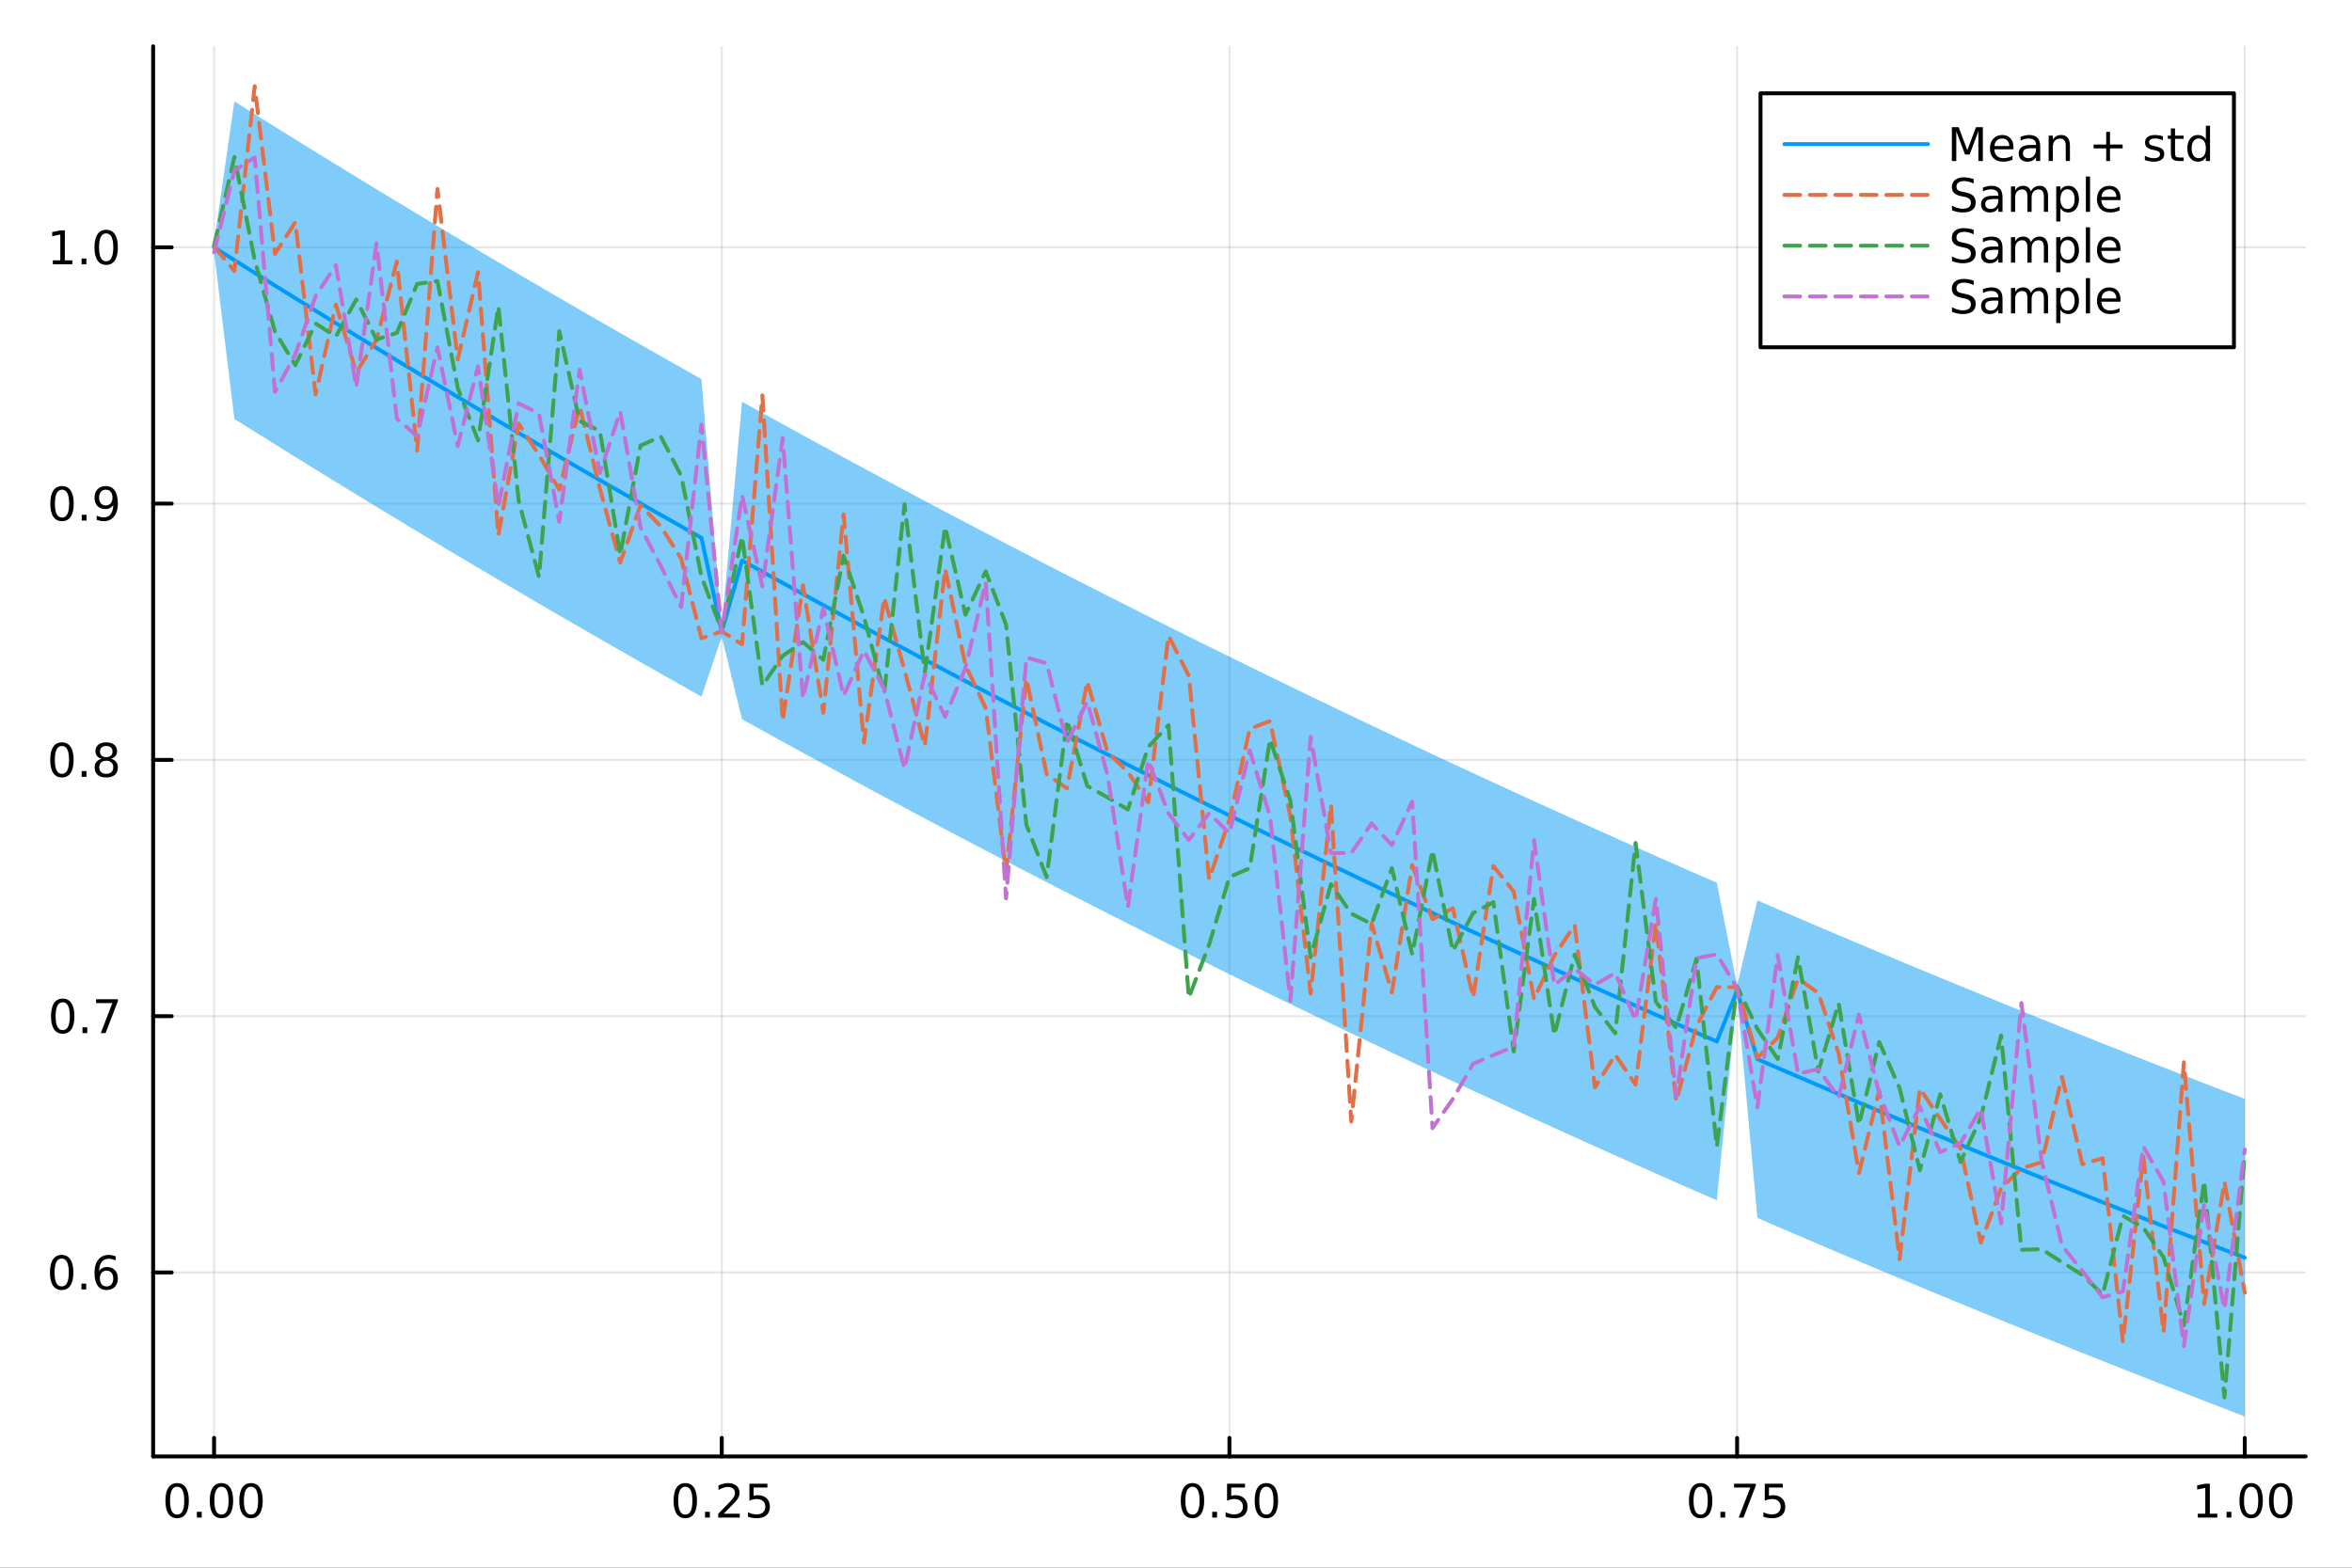 <?xml version="1.0" encoding="utf-8"?>
<svg xmlns="http://www.w3.org/2000/svg" xmlns:xlink="http://www.w3.org/1999/xlink" width="600" height="400" viewBox="0 0 2400 1600">
<rect x="0" y="0" width="2400" height="1600" fill="#333333" stroke="none"/>
<defs>
  <clipPath id="clip680">
    <rect x="0" y="0" width="2400" height="1600"/>
  </clipPath>
</defs>
<path clip-path="url(#clip680)" d="M0 1600 L2400 1600 L2400 0 L0 0  Z" fill="#ffffff" fill-rule="evenodd" fill-opacity="1"/>
<defs>
  <clipPath id="clip681">
    <rect x="480" y="0" width="1681" height="1600"/>
  </clipPath>
</defs>
<path clip-path="url(#clip680)" d="M156.274 1486.45 L2352.76 1486.45 L2352.76 47.244 L156.274 47.244  Z" fill="#ffffff" fill-rule="evenodd" fill-opacity="1"/>
<defs>
  <clipPath id="clip682">
    <rect x="156" y="47" width="2197" height="1440"/>
  </clipPath>
</defs>
<polyline clip-path="url(#clip682)" style="stroke:#000000; stroke-linecap:round; stroke-linejoin:round; stroke-width:2; stroke-opacity:0.1; fill:none" points="218.439,1486.45 218.439,47.244 "/>
<polyline clip-path="url(#clip682)" style="stroke:#000000; stroke-linecap:round; stroke-linejoin:round; stroke-width:2; stroke-opacity:0.1; fill:none" points="736.477,1486.45 736.477,47.244 "/>
<polyline clip-path="url(#clip682)" style="stroke:#000000; stroke-linecap:round; stroke-linejoin:round; stroke-width:2; stroke-opacity:0.1; fill:none" points="1254.52,1486.45 1254.52,47.244 "/>
<polyline clip-path="url(#clip682)" style="stroke:#000000; stroke-linecap:round; stroke-linejoin:round; stroke-width:2; stroke-opacity:0.1; fill:none" points="1772.55,1486.45 1772.55,47.244 "/>
<polyline clip-path="url(#clip682)" style="stroke:#000000; stroke-linecap:round; stroke-linejoin:round; stroke-width:2; stroke-opacity:0.1; fill:none" points="2290.59,1486.45 2290.59,47.244 "/>
<polyline clip-path="url(#clip682)" style="stroke:#000000; stroke-linecap:round; stroke-linejoin:round; stroke-width:2; stroke-opacity:0.1; fill:none" points="156.274,1298.69 2352.76,1298.69 "/>
<polyline clip-path="url(#clip682)" style="stroke:#000000; stroke-linecap:round; stroke-linejoin:round; stroke-width:2; stroke-opacity:0.1; fill:none" points="156.274,1037.12 2352.76,1037.12 "/>
<polyline clip-path="url(#clip682)" style="stroke:#000000; stroke-linecap:round; stroke-linejoin:round; stroke-width:2; stroke-opacity:0.1; fill:none" points="156.274,775.551 2352.76,775.551 "/>
<polyline clip-path="url(#clip682)" style="stroke:#000000; stroke-linecap:round; stroke-linejoin:round; stroke-width:2; stroke-opacity:0.1; fill:none" points="156.274,513.982 2352.76,513.982 "/>
<polyline clip-path="url(#clip682)" style="stroke:#000000; stroke-linecap:round; stroke-linejoin:round; stroke-width:2; stroke-opacity:0.1; fill:none" points="156.274,252.414 2352.76,252.414 "/>
<polyline clip-path="url(#clip680)" style="stroke:#000000; stroke-linecap:round; stroke-linejoin:round; stroke-width:4; stroke-opacity:1; fill:none" points="156.274,1486.45 2352.76,1486.45 "/>
<polyline clip-path="url(#clip680)" style="stroke:#000000; stroke-linecap:round; stroke-linejoin:round; stroke-width:4; stroke-opacity:1; fill:none" points="218.439,1486.45 218.439,1467.55 "/>
<polyline clip-path="url(#clip680)" style="stroke:#000000; stroke-linecap:round; stroke-linejoin:round; stroke-width:4; stroke-opacity:1; fill:none" points="736.477,1486.45 736.477,1467.55 "/>
<polyline clip-path="url(#clip680)" style="stroke:#000000; stroke-linecap:round; stroke-linejoin:round; stroke-width:4; stroke-opacity:1; fill:none" points="1254.52,1486.45 1254.52,1467.55 "/>
<polyline clip-path="url(#clip680)" style="stroke:#000000; stroke-linecap:round; stroke-linejoin:round; stroke-width:4; stroke-opacity:1; fill:none" points="1772.55,1486.45 1772.55,1467.55 "/>
<polyline clip-path="url(#clip680)" style="stroke:#000000; stroke-linecap:round; stroke-linejoin:round; stroke-width:4; stroke-opacity:1; fill:none" points="2290.59,1486.45 2290.59,1467.55 "/>
<path clip-path="url(#clip680)" d="M180.742 1517.37 Q177.131 1517.37 175.302 1520.93 Q173.497 1524.47 173.497 1531.6 Q173.497 1538.71 175.302 1542.27 Q177.131 1545.82 180.742 1545.82 Q184.376 1545.82 186.182 1542.27 Q188.011 1538.71 188.011 1531.6 Q188.011 1524.47 186.182 1520.93 Q184.376 1517.37 180.742 1517.37 M180.742 1513.66 Q186.552 1513.66 189.608 1518.27 Q192.687 1522.85 192.687 1531.6 Q192.687 1540.33 189.608 1544.94 Q186.552 1549.52 180.742 1549.52 Q174.932 1549.52 171.853 1544.94 Q168.798 1540.33 168.798 1531.6 Q168.798 1522.85 171.853 1518.27 Q174.932 1513.66 180.742 1513.66 Z" fill="#000000" fill-rule="nonzero" fill-opacity="1" /><path clip-path="url(#clip680)" d="M200.904 1542.97 L205.788 1542.97 L205.788 1548.85 L200.904 1548.85 L200.904 1542.97 Z" fill="#000000" fill-rule="nonzero" fill-opacity="1" /><path clip-path="url(#clip680)" d="M225.973 1517.37 Q222.362 1517.37 220.534 1520.93 Q218.728 1524.47 218.728 1531.6 Q218.728 1538.71 220.534 1542.27 Q222.362 1545.82 225.973 1545.82 Q229.608 1545.82 231.413 1542.27 Q233.242 1538.71 233.242 1531.6 Q233.242 1524.47 231.413 1520.93 Q229.608 1517.37 225.973 1517.37 M225.973 1513.66 Q231.784 1513.66 234.839 1518.27 Q237.918 1522.85 237.918 1531.6 Q237.918 1540.33 234.839 1544.94 Q231.784 1549.52 225.973 1549.52 Q220.163 1549.52 217.085 1544.94 Q214.029 1540.33 214.029 1531.6 Q214.029 1522.85 217.085 1518.27 Q220.163 1513.66 225.973 1513.66 Z" fill="#000000" fill-rule="nonzero" fill-opacity="1" /><path clip-path="url(#clip680)" d="M256.135 1517.37 Q252.524 1517.37 250.696 1520.93 Q248.89 1524.47 248.89 1531.6 Q248.89 1538.71 250.696 1542.27 Q252.524 1545.82 256.135 1545.82 Q259.77 1545.82 261.575 1542.27 Q263.404 1538.71 263.404 1531.6 Q263.404 1524.47 261.575 1520.93 Q259.77 1517.37 256.135 1517.37 M256.135 1513.66 Q261.945 1513.66 265.001 1518.27 Q268.08 1522.85 268.08 1531.6 Q268.08 1540.33 265.001 1544.94 Q261.945 1549.52 256.135 1549.52 Q250.325 1549.52 247.246 1544.94 Q244.191 1540.33 244.191 1531.6 Q244.191 1522.85 247.246 1518.27 Q250.325 1513.66 256.135 1513.66 Z" fill="#000000" fill-rule="nonzero" fill-opacity="1" /><path clip-path="url(#clip680)" d="M699.278 1517.37 Q695.667 1517.37 693.838 1520.93 Q692.033 1524.47 692.033 1531.6 Q692.033 1538.71 693.838 1542.27 Q695.667 1545.82 699.278 1545.82 Q702.912 1545.82 704.718 1542.27 Q706.546 1538.71 706.546 1531.6 Q706.546 1524.47 704.718 1520.93 Q702.912 1517.37 699.278 1517.37 M699.278 1513.66 Q705.088 1513.66 708.144 1518.27 Q711.222 1522.85 711.222 1531.6 Q711.222 1540.33 708.144 1544.94 Q705.088 1549.52 699.278 1549.52 Q693.468 1549.52 690.389 1544.94 Q687.334 1540.33 687.334 1531.6 Q687.334 1522.85 690.389 1518.27 Q693.468 1513.66 699.278 1513.66 Z" fill="#000000" fill-rule="nonzero" fill-opacity="1" /><path clip-path="url(#clip680)" d="M719.44 1542.97 L724.324 1542.97 L724.324 1548.85 L719.44 1548.85 L719.44 1542.97 Z" fill="#000000" fill-rule="nonzero" fill-opacity="1" /><path clip-path="url(#clip680)" d="M738.537 1544.91 L754.856 1544.91 L754.856 1548.85 L732.912 1548.85 L732.912 1544.91 Q735.574 1542.16 740.157 1537.53 Q744.764 1532.88 745.944 1531.53 Q748.19 1529.01 749.069 1527.27 Q749.972 1525.51 749.972 1523.82 Q749.972 1521.07 748.028 1519.33 Q746.106 1517.6 743.005 1517.6 Q740.806 1517.6 738.352 1518.36 Q735.921 1519.13 733.144 1520.68 L733.144 1515.95 Q735.968 1514.82 738.421 1514.24 Q740.875 1513.66 742.912 1513.66 Q748.282 1513.66 751.477 1516.35 Q754.671 1519.03 754.671 1523.52 Q754.671 1525.65 753.861 1527.57 Q753.074 1529.47 750.968 1532.07 Q750.389 1532.74 747.287 1535.95 Q744.185 1539.15 738.537 1544.91 Z" fill="#000000" fill-rule="nonzero" fill-opacity="1" /><path clip-path="url(#clip680)" d="M764.717 1514.29 L783.074 1514.29 L783.074 1518.22 L769 1518.22 L769 1526.7 Q770.018 1526.35 771.037 1526.19 Q772.055 1526 773.074 1526 Q778.861 1526 782.241 1529.17 Q785.62 1532.34 785.62 1537.76 Q785.62 1543.34 782.148 1546.44 Q778.676 1549.52 772.356 1549.52 Q770.18 1549.52 767.912 1549.15 Q765.667 1548.78 763.259 1548.04 L763.259 1543.34 Q765.342 1544.47 767.565 1545.03 Q769.787 1545.58 772.264 1545.58 Q776.268 1545.58 778.606 1543.48 Q780.944 1541.37 780.944 1537.76 Q780.944 1534.15 778.606 1532.04 Q776.268 1529.94 772.264 1529.94 Q770.389 1529.94 768.514 1530.35 Q766.662 1530.77 764.717 1531.65 L764.717 1514.29 Z" fill="#000000" fill-rule="nonzero" fill-opacity="1" /><path clip-path="url(#clip680)" d="M1216.82 1517.37 Q1213.21 1517.37 1211.38 1520.93 Q1209.57 1524.47 1209.57 1531.6 Q1209.57 1538.71 1211.38 1542.27 Q1213.21 1545.82 1216.82 1545.82 Q1220.45 1545.82 1222.26 1542.27 Q1224.09 1538.71 1224.09 1531.6 Q1224.09 1524.47 1222.26 1520.93 Q1220.45 1517.37 1216.82 1517.37 M1216.82 1513.66 Q1222.63 1513.66 1225.68 1518.27 Q1228.76 1522.85 1228.76 1531.6 Q1228.76 1540.33 1225.68 1544.94 Q1222.63 1549.52 1216.82 1549.52 Q1211.01 1549.52 1207.93 1544.94 Q1204.87 1540.33 1204.87 1531.6 Q1204.87 1522.85 1207.93 1518.27 Q1211.01 1513.66 1216.82 1513.66 Z" fill="#000000" fill-rule="nonzero" fill-opacity="1" /><path clip-path="url(#clip680)" d="M1236.98 1542.97 L1241.86 1542.97 L1241.86 1548.85 L1236.98 1548.85 L1236.98 1542.97 Z" fill="#000000" fill-rule="nonzero" fill-opacity="1" /><path clip-path="url(#clip680)" d="M1252.1 1514.29 L1270.45 1514.29 L1270.45 1518.22 L1256.38 1518.22 L1256.38 1526.7 Q1257.4 1526.35 1258.42 1526.19 Q1259.43 1526 1260.45 1526 Q1266.24 1526 1269.62 1529.17 Q1273 1532.34 1273 1537.76 Q1273 1543.34 1269.53 1546.44 Q1266.05 1549.52 1259.73 1549.52 Q1257.56 1549.52 1255.29 1549.15 Q1253.05 1548.78 1250.64 1548.04 L1250.64 1543.34 Q1252.72 1544.47 1254.94 1545.03 Q1257.17 1545.58 1259.64 1545.58 Q1263.65 1545.58 1265.98 1543.48 Q1268.32 1541.37 1268.32 1537.76 Q1268.32 1534.15 1265.98 1532.04 Q1263.65 1529.94 1259.64 1529.94 Q1257.77 1529.94 1255.89 1530.35 Q1254.04 1530.77 1252.1 1531.65 L1252.1 1514.29 Z" fill="#000000" fill-rule="nonzero" fill-opacity="1" /><path clip-path="url(#clip680)" d="M1292.21 1517.37 Q1288.6 1517.37 1286.77 1520.93 Q1284.97 1524.47 1284.97 1531.6 Q1284.97 1538.71 1286.77 1542.27 Q1288.6 1545.82 1292.21 1545.82 Q1295.85 1545.82 1297.65 1542.27 Q1299.48 1538.71 1299.48 1531.6 Q1299.48 1524.47 1297.65 1520.93 Q1295.85 1517.37 1292.21 1517.37 M1292.21 1513.66 Q1298.02 1513.66 1301.08 1518.27 Q1304.16 1522.85 1304.16 1531.6 Q1304.16 1540.33 1301.08 1544.94 Q1298.02 1549.52 1292.21 1549.52 Q1286.4 1549.52 1283.32 1544.94 Q1280.27 1540.33 1280.27 1531.6 Q1280.27 1522.85 1283.32 1518.27 Q1286.4 1513.66 1292.21 1513.66 Z" fill="#000000" fill-rule="nonzero" fill-opacity="1" /><path clip-path="url(#clip680)" d="M1735.35 1517.37 Q1731.74 1517.37 1729.91 1520.93 Q1728.11 1524.47 1728.11 1531.6 Q1728.11 1538.71 1729.91 1542.27 Q1731.74 1545.82 1735.35 1545.82 Q1738.99 1545.82 1740.79 1542.27 Q1742.62 1538.71 1742.62 1531.6 Q1742.62 1524.47 1740.79 1520.93 Q1738.99 1517.37 1735.35 1517.37 M1735.35 1513.66 Q1741.16 1513.66 1744.22 1518.27 Q1747.3 1522.85 1747.3 1531.6 Q1747.3 1540.33 1744.22 1544.94 Q1741.16 1549.52 1735.35 1549.52 Q1729.54 1549.52 1726.47 1544.94 Q1723.41 1540.33 1723.41 1531.6 Q1723.41 1522.85 1726.47 1518.27 Q1729.54 1513.66 1735.35 1513.66 Z" fill="#000000" fill-rule="nonzero" fill-opacity="1" /><path clip-path="url(#clip680)" d="M1755.52 1542.97 L1760.4 1542.97 L1760.4 1548.85 L1755.52 1548.85 L1755.52 1542.97 Z" fill="#000000" fill-rule="nonzero" fill-opacity="1" /><path clip-path="url(#clip680)" d="M1769.41 1514.29 L1791.63 1514.29 L1791.63 1516.28 L1779.08 1548.85 L1774.2 1548.85 L1786 1518.22 L1769.41 1518.22 L1769.41 1514.29 Z" fill="#000000" fill-rule="nonzero" fill-opacity="1" /><path clip-path="url(#clip680)" d="M1800.79 1514.29 L1819.15 1514.29 L1819.15 1518.22 L1805.08 1518.22 L1805.08 1526.7 Q1806.09 1526.35 1807.11 1526.19 Q1808.13 1526 1809.15 1526 Q1814.94 1526 1818.32 1529.17 Q1821.7 1532.34 1821.7 1537.76 Q1821.7 1543.34 1818.22 1546.44 Q1814.75 1549.52 1808.43 1549.52 Q1806.26 1549.52 1803.99 1549.15 Q1801.74 1548.78 1799.34 1548.04 L1799.34 1543.34 Q1801.42 1544.47 1803.64 1545.03 Q1805.86 1545.58 1808.34 1545.58 Q1812.34 1545.58 1814.68 1543.48 Q1817.02 1541.37 1817.02 1537.76 Q1817.02 1534.15 1814.68 1532.04 Q1812.34 1529.94 1808.34 1529.94 Q1806.47 1529.94 1804.59 1530.35 Q1802.74 1530.77 1800.79 1531.65 L1800.79 1514.29 Z" fill="#000000" fill-rule="nonzero" fill-opacity="1" /><path clip-path="url(#clip680)" d="M2242.66 1544.91 L2250.3 1544.91 L2250.3 1518.55 L2241.99 1520.21 L2241.99 1515.95 L2250.26 1514.29 L2254.93 1514.29 L2254.93 1544.91 L2262.57 1544.91 L2262.57 1548.85 L2242.66 1548.85 L2242.66 1544.91 Z" fill="#000000" fill-rule="nonzero" fill-opacity="1" /><path clip-path="url(#clip680)" d="M2272.02 1542.97 L2276.9 1542.97 L2276.9 1548.85 L2272.02 1548.85 L2272.02 1542.97 Z" fill="#000000" fill-rule="nonzero" fill-opacity="1" /><path clip-path="url(#clip680)" d="M2297.08 1517.37 Q2293.47 1517.37 2291.64 1520.93 Q2289.84 1524.47 2289.84 1531.6 Q2289.84 1538.71 2291.64 1542.27 Q2293.47 1545.82 2297.08 1545.82 Q2300.72 1545.82 2302.52 1542.27 Q2304.35 1538.71 2304.35 1531.6 Q2304.35 1524.47 2302.52 1520.93 Q2300.72 1517.37 2297.08 1517.37 M2297.08 1513.66 Q2302.89 1513.66 2305.95 1518.27 Q2309.03 1522.85 2309.03 1531.6 Q2309.03 1540.33 2305.95 1544.94 Q2302.89 1549.52 2297.08 1549.52 Q2291.27 1549.52 2288.2 1544.94 Q2285.14 1540.33 2285.14 1531.6 Q2285.14 1522.85 2288.2 1518.27 Q2291.27 1513.66 2297.08 1513.66 Z" fill="#000000" fill-rule="nonzero" fill-opacity="1" /><path clip-path="url(#clip680)" d="M2327.25 1517.37 Q2323.64 1517.37 2321.81 1520.93 Q2320 1524.47 2320 1531.6 Q2320 1538.71 2321.81 1542.27 Q2323.64 1545.82 2327.25 1545.82 Q2330.88 1545.82 2332.69 1542.27 Q2334.51 1538.71 2334.51 1531.6 Q2334.51 1524.47 2332.69 1520.93 Q2330.88 1517.37 2327.25 1517.37 M2327.25 1513.66 Q2333.06 1513.66 2336.11 1518.27 Q2339.19 1522.85 2339.19 1531.6 Q2339.19 1540.33 2336.11 1544.94 Q2333.06 1549.52 2327.25 1549.52 Q2321.44 1549.52 2318.36 1544.94 Q2315.3 1540.33 2315.3 1531.6 Q2315.3 1522.85 2318.36 1518.27 Q2321.44 1513.66 2327.25 1513.66 Z" fill="#000000" fill-rule="nonzero" fill-opacity="1" /><polyline clip-path="url(#clip680)" style="stroke:#000000; stroke-linecap:round; stroke-linejoin:round; stroke-width:4; stroke-opacity:1; fill:none" points="156.274,1486.45 156.274,47.244 "/>
<polyline clip-path="url(#clip680)" style="stroke:#000000; stroke-linecap:round; stroke-linejoin:round; stroke-width:4; stroke-opacity:1; fill:none" points="156.274,1298.69 175.172,1298.69 "/>
<polyline clip-path="url(#clip680)" style="stroke:#000000; stroke-linecap:round; stroke-linejoin:round; stroke-width:4; stroke-opacity:1; fill:none" points="156.274,1037.12 175.172,1037.12 "/>
<polyline clip-path="url(#clip680)" style="stroke:#000000; stroke-linecap:round; stroke-linejoin:round; stroke-width:4; stroke-opacity:1; fill:none" points="156.274,775.551 175.172,775.551 "/>
<polyline clip-path="url(#clip680)" style="stroke:#000000; stroke-linecap:round; stroke-linejoin:round; stroke-width:4; stroke-opacity:1; fill:none" points="156.274,513.982 175.172,513.982 "/>
<polyline clip-path="url(#clip680)" style="stroke:#000000; stroke-linecap:round; stroke-linejoin:round; stroke-width:4; stroke-opacity:1; fill:none" points="156.274,252.414 175.172,252.414 "/>
<path clip-path="url(#clip680)" d="M62.937 1284.49 Q59.325 1284.49 57.497 1288.05 Q55.691 1291.59 55.691 1298.72 Q55.691 1305.83 57.497 1309.39 Q59.325 1312.94 62.937 1312.94 Q66.571 1312.94 68.376 1309.39 Q70.205 1305.83 70.205 1298.72 Q70.205 1291.59 68.376 1288.05 Q66.571 1284.49 62.937 1284.49 M62.937 1280.78 Q68.747 1280.78 71.802 1285.39 Q74.881 1289.97 74.881 1298.72 Q74.881 1307.45 71.802 1312.06 Q68.747 1316.64 62.937 1316.64 Q57.126 1316.64 54.048 1312.06 Q50.992 1307.45 50.992 1298.72 Q50.992 1289.97 54.048 1285.39 Q57.126 1280.78 62.937 1280.78 Z" fill="#000000" fill-rule="nonzero" fill-opacity="1" /><path clip-path="url(#clip680)" d="M83.098 1310.09 L87.983 1310.09 L87.983 1315.97 L83.098 1315.97 L83.098 1310.09 Z" fill="#000000" fill-rule="nonzero" fill-opacity="1" /><path clip-path="url(#clip680)" d="M108.746 1296.82 Q105.598 1296.82 103.746 1298.98 Q101.918 1301.13 101.918 1304.88 Q101.918 1308.61 103.746 1310.78 Q105.598 1312.94 108.746 1312.94 Q111.895 1312.94 113.723 1310.78 Q115.575 1308.61 115.575 1304.88 Q115.575 1301.13 113.723 1298.98 Q111.895 1296.82 108.746 1296.82 M118.029 1282.17 L118.029 1286.43 Q116.27 1285.6 114.464 1285.16 Q112.682 1284.72 110.922 1284.72 Q106.293 1284.72 103.839 1287.84 Q101.409 1290.97 101.061 1297.29 Q102.427 1295.27 104.487 1294.21 Q106.547 1293.12 109.024 1293.12 Q114.233 1293.12 117.242 1296.29 Q120.274 1299.44 120.274 1304.88 Q120.274 1310.2 117.126 1313.42 Q113.978 1316.64 108.746 1316.64 Q102.751 1316.64 99.58 1312.06 Q96.409 1307.45 96.409 1298.72 Q96.409 1290.53 100.297 1285.67 Q104.186 1280.78 110.737 1280.78 Q112.496 1280.78 114.279 1281.13 Q116.084 1281.48 118.029 1282.17 Z" fill="#000000" fill-rule="nonzero" fill-opacity="1" /><path clip-path="url(#clip680)" d="M64.001 1022.92 Q60.39 1022.92 58.562 1026.48 Q56.756 1030.02 56.756 1037.15 Q56.756 1044.26 58.562 1047.83 Q60.39 1051.37 64.001 1051.37 Q67.636 1051.37 69.441 1047.83 Q71.27 1044.26 71.27 1037.15 Q71.27 1030.02 69.441 1026.48 Q67.636 1022.92 64.001 1022.92 M64.001 1019.21 Q69.811 1019.21 72.867 1023.82 Q75.946 1028.4 75.946 1037.15 Q75.946 1045.88 72.867 1050.49 Q69.811 1055.07 64.001 1055.07 Q58.191 1055.07 55.112 1050.49 Q52.057 1045.88 52.057 1037.15 Q52.057 1028.4 55.112 1023.82 Q58.191 1019.21 64.001 1019.21 Z" fill="#000000" fill-rule="nonzero" fill-opacity="1" /><path clip-path="url(#clip680)" d="M84.163 1048.52 L89.047 1048.52 L89.047 1054.4 L84.163 1054.4 L84.163 1048.52 Z" fill="#000000" fill-rule="nonzero" fill-opacity="1" /><path clip-path="url(#clip680)" d="M98.052 1019.84 L120.274 1019.84 L120.274 1021.83 L107.728 1054.4 L102.844 1054.4 L114.649 1023.77 L98.052 1023.77 L98.052 1019.84 Z" fill="#000000" fill-rule="nonzero" fill-opacity="1" /><path clip-path="url(#clip680)" d="M63.191 761.349 Q59.58 761.349 57.751 764.914 Q55.946 768.456 55.946 775.585 Q55.946 782.692 57.751 786.257 Q59.58 789.798 63.191 789.798 Q66.825 789.798 68.631 786.257 Q70.46 782.692 70.46 775.585 Q70.46 768.456 68.631 764.914 Q66.825 761.349 63.191 761.349 M63.191 757.646 Q69.001 757.646 72.057 762.252 Q75.135 766.835 75.135 775.585 Q75.135 784.312 72.057 788.919 Q69.001 793.502 63.191 793.502 Q57.381 793.502 54.302 788.919 Q51.247 784.312 51.247 775.585 Q51.247 766.835 54.302 762.252 Q57.381 757.646 63.191 757.646 Z" fill="#000000" fill-rule="nonzero" fill-opacity="1" /><path clip-path="url(#clip680)" d="M83.353 786.951 L88.237 786.951 L88.237 792.831 L83.353 792.831 L83.353 786.951 Z" fill="#000000" fill-rule="nonzero" fill-opacity="1" /><path clip-path="url(#clip680)" d="M108.422 776.419 Q105.089 776.419 103.168 778.201 Q101.27 779.984 101.27 783.109 Q101.27 786.234 103.168 788.016 Q105.089 789.798 108.422 789.798 Q111.756 789.798 113.677 788.016 Q115.598 786.21 115.598 783.109 Q115.598 779.984 113.677 778.201 Q111.779 776.419 108.422 776.419 M103.746 774.428 Q100.737 773.687 99.047 771.627 Q97.381 769.567 97.381 766.604 Q97.381 762.46 100.321 760.053 Q103.284 757.646 108.422 757.646 Q113.584 757.646 116.524 760.053 Q119.464 762.46 119.464 766.604 Q119.464 769.567 117.774 771.627 Q116.108 773.687 113.121 774.428 Q116.501 775.215 118.376 777.507 Q120.274 779.798 120.274 783.109 Q120.274 788.132 117.195 790.817 Q114.14 793.502 108.422 793.502 Q102.705 793.502 99.626 790.817 Q96.571 788.132 96.571 783.109 Q96.571 779.798 98.469 777.507 Q100.367 775.215 103.746 774.428 M102.034 767.044 Q102.034 769.729 103.7 771.234 Q105.39 772.738 108.422 772.738 Q111.432 772.738 113.121 771.234 Q114.834 769.729 114.834 767.044 Q114.834 764.359 113.121 762.854 Q111.432 761.349 108.422 761.349 Q105.39 761.349 103.7 762.854 Q102.034 764.359 102.034 767.044 Z" fill="#000000" fill-rule="nonzero" fill-opacity="1" /><path clip-path="url(#clip680)" d="M63.284 499.781 Q59.673 499.781 57.844 503.346 Q56.038 506.887 56.038 514.017 Q56.038 521.123 57.844 524.688 Q59.673 528.23 63.284 528.23 Q66.918 528.23 68.724 524.688 Q70.552 521.123 70.552 514.017 Q70.552 506.887 68.724 503.346 Q66.918 499.781 63.284 499.781 M63.284 496.077 Q69.094 496.077 72.149 500.684 Q75.228 505.267 75.228 514.017 Q75.228 522.744 72.149 527.35 Q69.094 531.934 63.284 531.934 Q57.474 531.934 54.395 527.35 Q51.339 522.744 51.339 514.017 Q51.339 505.267 54.395 500.684 Q57.474 496.077 63.284 496.077 Z" fill="#000000" fill-rule="nonzero" fill-opacity="1" /><path clip-path="url(#clip680)" d="M83.446 525.383 L88.33 525.383 L88.33 531.262 L83.446 531.262 L83.446 525.383 Z" fill="#000000" fill-rule="nonzero" fill-opacity="1" /><path clip-path="url(#clip680)" d="M98.654 530.545 L98.654 526.285 Q100.413 527.119 102.219 527.559 Q104.024 527.998 105.76 527.998 Q110.39 527.998 112.82 524.897 Q115.274 521.772 115.621 515.429 Q114.279 517.42 112.219 518.485 Q110.158 519.549 107.658 519.549 Q102.473 519.549 99.441 516.424 Q96.432 513.276 96.432 507.837 Q96.432 502.512 99.58 499.295 Q102.728 496.077 107.959 496.077 Q113.955 496.077 117.103 500.684 Q120.274 505.267 120.274 514.017 Q120.274 522.188 116.385 527.073 Q112.52 531.934 105.969 531.934 Q104.209 531.934 102.404 531.586 Q100.598 531.239 98.654 530.545 M107.959 515.892 Q111.108 515.892 112.936 513.739 Q114.788 511.586 114.788 507.837 Q114.788 504.11 112.936 501.957 Q111.108 499.781 107.959 499.781 Q104.811 499.781 102.959 501.957 Q101.131 504.11 101.131 507.837 Q101.131 511.586 102.959 513.739 Q104.811 515.892 107.959 515.892 Z" fill="#000000" fill-rule="nonzero" fill-opacity="1" /><path clip-path="url(#clip680)" d="M53.909 265.759 L61.548 265.759 L61.548 239.393 L53.237 241.06 L53.237 236.801 L61.501 235.134 L66.177 235.134 L66.177 265.759 L73.816 265.759 L73.816 269.694 L53.909 269.694 L53.909 265.759 Z" fill="#000000" fill-rule="nonzero" fill-opacity="1" /><path clip-path="url(#clip680)" d="M83.26 263.814 L88.145 263.814 L88.145 269.694 L83.26 269.694 L83.26 263.814 Z" fill="#000000" fill-rule="nonzero" fill-opacity="1" /><path clip-path="url(#clip680)" d="M108.33 238.213 Q104.719 238.213 102.89 241.777 Q101.084 245.319 101.084 252.449 Q101.084 259.555 102.89 263.12 Q104.719 266.662 108.33 266.662 Q111.964 266.662 113.77 263.12 Q115.598 259.555 115.598 252.449 Q115.598 245.319 113.77 241.777 Q111.964 238.213 108.33 238.213 M108.33 234.509 Q114.14 234.509 117.195 239.115 Q120.274 243.699 120.274 252.449 Q120.274 261.175 117.195 265.782 Q114.14 270.365 108.33 270.365 Q102.52 270.365 99.441 265.782 Q96.385 261.175 96.385 252.449 Q96.385 243.699 99.441 239.115 Q102.52 234.509 108.33 234.509 Z" fill="#000000" fill-rule="nonzero" fill-opacity="1" /><path clip-path="url(#clip682)" d="M218.439 257.541 L239.16 427.534 L259.882 440.547 L280.603 453.495 L301.325 466.378 L322.046 479.197 L342.768 491.952 L363.489 504.643 L384.211 517.27 L404.932 529.835 L425.654 542.336 L446.376 554.775 L467.097 567.152 L487.819 579.467 L508.54 591.72 L529.262 603.912 L549.983 616.043 L570.705 628.114 L591.426 640.124 L612.148 652.074 L632.869 663.964 L653.591 675.795 L674.312 687.567 L695.034 699.28 L715.755 711.018 L736.477 649.806 L757.198 734.152 L777.92 745.549 L798.641 756.972 L819.363 768.337 L840.085 779.646 L860.806 790.899 L881.528 802.095 L902.249 813.235 L922.971 824.32 L943.692 835.349 L964.414 846.323 L985.135 857.242 L1005.86 868.107 L1026.58 878.917 L1047.3 889.673 L1068.02 900.375 L1088.74 911.024 L1109.46 921.62 L1130.19 932.162 L1150.91 942.652 L1171.63 953.089 L1192.35 963.475 L1213.07 973.808 L1233.79 984.09 L1254.52 994.32 L1275.24 1004.5 L1295.96 1014.63 L1316.68 1024.7 L1337.4 1034.73 L1358.12 1044.71 L1378.84 1054.64 L1399.57 1064.51 L1420.29 1074.34 L1441.01 1084.12 L1461.73 1093.85 L1482.45 1103.53 L1503.17 1113.17 L1523.89 1122.75 L1544.62 1132.29 L1565.34 1141.78 L1586.06 1151.22 L1606.78 1160.61 L1627.5 1169.96 L1648.22 1179.26 L1668.95 1188.52 L1689.67 1197.72 L1710.39 1206.89 L1731.11 1216 L1751.83 1225.01 L1772.55 1016.15 L1793.27 1243.02 L1814 1252.01 L1834.72 1260.9 L1855.44 1269.75 L1876.16 1278.55 L1896.88 1287.31 L1917.6 1296.02 L1938.33 1304.7 L1959.05 1313.32 L1979.77 1321.91 L2000.49 1330.45 L2021.21 1338.95 L2041.93 1347.4 L2062.65 1355.82 L2083.38 1364.19 L2104.1 1372.52 L2124.82 1380.81 L2145.54 1389.05 L2166.26 1397.26 L2186.98 1405.42 L2207.71 1413.55 L2228.43 1421.63 L2249.15 1429.67 L2269.87 1437.67 L2290.59 1445.72 L2290.59 1121.47 L2269.87 1113.59 L2249.15 1105.59 L2228.43 1097.54 L2207.71 1089.46 L2186.98 1081.34 L2166.26 1073.17 L2145.54 1064.97 L2124.82 1056.72 L2104.1 1048.43 L2083.38 1040.1 L2062.65 1031.73 L2041.93 1023.32 L2021.21 1014.86 L2000.49 1006.36 L1979.77 997.823 L1959.05 989.239 L1938.33 980.612 L1917.6 971.941 L1896.88 963.227 L1876.16 954.469 L1855.44 945.667 L1834.72 936.821 L1814 927.93 L1793.27 918.934 L1772.55 1005.9 L1751.83 900.929 L1731.11 891.919 L1710.39 882.803 L1689.67 873.64 L1668.95 864.432 L1648.22 855.178 L1627.5 845.877 L1606.78 836.529 L1586.06 827.135 L1565.34 817.693 L1544.62 808.204 L1523.89 798.667 L1503.17 789.082 L1482.45 779.449 L1461.73 769.767 L1441.01 760.037 L1420.29 750.258 L1399.57 740.43 L1378.84 730.553 L1358.12 720.626 L1337.4 710.649 L1316.68 700.621 L1295.96 690.544 L1275.24 680.416 L1254.52 670.236 L1233.79 660.006 L1213.07 649.725 L1192.35 639.391 L1171.63 629.006 L1150.91 618.569 L1130.19 608.079 L1109.46 597.536 L1088.74 586.94 L1068.02 576.292 L1047.3 565.589 L1026.58 554.833 L1005.86 544.023 L985.135 533.159 L964.414 522.239 L943.692 511.266 L922.971 500.236 L902.249 489.152 L881.528 478.012 L860.806 466.815 L840.085 455.563 L819.363 444.254 L798.641 432.888 L777.92 421.465 L757.198 410.069 L736.477 639.558 L715.755 386.935 L695.034 375.197 L674.312 363.484 L653.591 351.712 L632.869 339.881 L612.148 327.991 L591.426 316.041 L570.705 304.03 L549.983 291.96 L529.262 279.829 L508.54 267.637 L487.819 255.383 L467.097 243.068 L446.376 230.692 L425.654 218.253 L404.932 205.751 L384.211 193.187 L363.489 180.559 L342.768 167.868 L322.046 155.114 L301.325 142.295 L280.603 129.412 L259.882 116.464 L239.16 103.451 L218.439 247.287  Z" fill="#009af9" fill-rule="evenodd" fill-opacity="0.5"/>
<polyline clip-path="url(#clip682)" style="stroke:#009af9; stroke-linecap:round; stroke-linejoin:round; stroke-width:4; stroke-opacity:1; fill:none" points="218.439,252.414 239.16,265.492 259.882,278.505 280.603,291.453 301.325,304.337 322.046,317.155 342.768,329.91 363.489,342.601 384.211,355.229 404.932,367.793 425.654,380.294 446.376,392.733 467.097,405.11 487.819,417.425 508.54,429.679 529.262,441.871 549.983,454.002 570.705,466.072 591.426,478.082 612.148,490.032 632.869,501.923 653.591,513.754 674.312,525.525 695.034,537.238 715.755,548.976 736.477,644.682 757.198,572.11 777.92,583.507 798.641,594.93 819.363,606.296 840.085,617.605 860.806,628.857 881.528,640.053 902.249,651.194 922.971,662.278 943.692,673.307 964.414,684.281 985.135,695.2 1005.86,706.065 1026.58,716.875 1047.3,727.631 1068.02,738.333 1088.74,748.982 1109.46,759.578 1130.19,770.12 1150.91,780.61 1171.63,791.048 1192.35,801.433 1213.07,811.766 1233.79,822.048 1254.52,832.278 1275.24,842.457 1295.96,852.586 1316.68,862.663 1337.4,872.69 1358.12,882.667 1378.84,892.594 1399.57,902.472 1420.29,912.3 1441.01,922.079 1461.73,931.809 1482.45,941.491 1503.17,951.124 1523.89,960.709 1544.62,970.245 1565.34,979.735 1586.06,989.177 1606.78,998.571 1627.5,1007.92 1648.22,1017.22 1668.95,1026.47 1689.67,1035.68 1710.39,1044.84 1731.11,1053.96 1751.83,1062.97 1772.55,1011.02 1793.27,1080.98 1814,1089.97 1834.72,1098.86 1855.44,1107.71 1876.16,1116.51 1896.88,1125.27 1917.6,1133.98 1938.33,1142.65 1959.05,1151.28 1979.77,1159.86 2000.49,1168.41 2021.21,1176.9 2041.93,1185.36 2062.65,1193.77 2083.38,1202.15 2104.1,1210.48 2124.82,1218.76 2145.54,1227.01 2166.26,1235.22 2186.98,1243.38 2207.71,1251.5 2228.43,1259.59 2249.15,1267.63 2269.87,1275.63 2290.59,1283.59 "/>
<polyline clip-path="url(#clip682)" style="stroke:#e26f46; stroke-linecap:round; stroke-linejoin:round; stroke-width:4; stroke-opacity:1; fill:none" stroke-dasharray="16, 10" points="218.439,251.548 239.16,276.589 259.882,87.976 280.603,259.1 301.325,226.82 322.046,402.53 342.768,310.776 363.489,380.188 384.211,346.86 404.932,266.869 425.654,459.873 446.376,192.887 467.097,366.768 487.819,277.77 508.54,546.418 529.262,432.481 549.983,464.363 570.705,499.918 591.426,414.457 612.148,498.891 632.869,574.27 653.591,515.503 674.312,537.309 695.034,570.018 715.755,651.415 736.477,644.333 757.198,657.479 777.92,403.541 798.641,735.913 819.363,597.349 840.085,727.44 860.806,524.902 881.528,757.989 902.249,609.975 922.971,684.136 943.692,761.351 964.414,580.578 985.135,678.788 1005.86,722.981 1026.58,890.319 1047.3,692.456 1068.02,790.013 1088.74,804.619 1109.46,695.436 1130.19,767.817 1150.91,787.94 1171.63,818.847 1192.35,648.818 1213.07,689.755 1233.79,897.164 1254.52,836.397 1275.24,743.884 1295.96,735.964 1316.68,833.109 1337.4,1014.16 1358.12,821.152 1378.84,1144.69 1399.57,942.352 1420.29,1012.84 1441.01,882.924 1461.73,938.134 1482.45,926.982 1503.17,1017.99 1523.89,883.929 1544.62,909.925 1565.34,1019.49 1586.06,975.238 1606.78,944.244 1627.5,1109.79 1648.22,1076.46 1668.95,1107.05 1689.67,942.436 1710.39,1124.05 1731.11,1047.23 1751.83,1007.44 1772.55,1007.54 1793.27,1079.6 1814,1059.14 1834.72,998.734 1855.44,1013.4 1876.16,1075.16 1896.88,1197.25 1917.6,1113.01 1938.33,1285.09 1959.05,1110.94 1979.77,1141.8 2000.49,1172.23 2021.21,1268.13 2041.93,1212.76 2062.65,1192.47 2083.38,1186.11 2104.1,1099.17 2124.82,1188.19 2145.54,1182.09 2166.26,1369.51 2186.98,1179.89 2207.71,1359.75 2228.43,1084.22 2249.15,1330.74 2269.87,1206.28 2290.59,1319.36 "/>
<polyline clip-path="url(#clip682)" style="stroke:#3da44d; stroke-linecap:round; stroke-linejoin:round; stroke-width:4; stroke-opacity:1; fill:none" stroke-dasharray="16, 10" points="218.439,250.936 239.16,160.158 259.882,265.468 280.603,338.528 301.325,372.653 322.046,330.179 342.768,343.327 363.489,305.608 384.211,346.569 404.932,339.742 425.654,289.784 446.376,286.815 467.097,395.979 487.819,449.594 508.54,312.593 529.262,511.132 549.983,588.789 570.705,338.054 591.426,429.674 612.148,439.894 632.869,566.09 653.591,454.709 674.312,445.566 695.034,485.477 715.755,588.297 736.477,643.634 757.198,547.493 777.92,699.791 798.641,669.414 819.363,655.271 840.085,673.38 860.806,567.219 881.528,629.402 902.249,707.192 922.971,514.662 943.692,686.419 964.414,537.683 985.135,627.39 1005.86,583.089 1026.58,637.608 1047.3,841.798 1068.02,895.244 1088.74,734.837 1109.46,802.168 1130.19,813.862 1150.91,826.229 1171.63,762.441 1192.35,740.085 1213.07,1018.36 1233.79,963.946 1254.52,895.053 1275.24,886.091 1295.96,754.413 1316.68,817.163 1337.4,976.875 1358.12,902.373 1378.84,932.402 1399.57,943.043 1420.29,885.94 1441.01,973.974 1461.73,867.838 1482.45,970.626 1503.17,931.83 1523.89,920.806 1544.62,1073.11 1565.34,917.491 1586.06,1056.54 1606.78,974.371 1627.5,1027.82 1648.22,1054.62 1668.95,860.364 1689.67,1022.45 1710.39,1049.19 1731.11,978.473 1751.83,1170.36 1772.55,1006.71 1793.27,1050.27 1814,1080.84 1834.72,977.004 1855.44,1093.4 1876.16,1023.96 1896.88,1147.91 1917.6,1063.55 1938.33,1110.52 1959.05,1194.4 1979.77,1116.74 2000.49,1185.9 2021.21,1140.74 2041.93,1056.78 2062.65,1275.5 2083.38,1274.96 2104.1,1288.25 2124.82,1301.22 2145.54,1321.25 2166.26,1240.79 2186.98,1252.86 2207.71,1283.24 2228.43,1352.7 2249.15,1205.26 2269.87,1426.2 2290.59,1176.34 "/>
<polyline clip-path="url(#clip682)" style="stroke:#c271d2; stroke-linecap:round; stroke-linejoin:round; stroke-width:4; stroke-opacity:1; fill:none" stroke-dasharray="16, 10" points="218.439,257.528 239.16,174.025 259.882,160.738 280.603,400.004 301.325,361.784 322.046,302.098 342.768,270.606 363.489,395.171 384.211,248.456 404.932,427.269 425.654,445.228 446.376,354.43 467.097,455.141 487.819,373.768 508.54,516.866 529.262,411.633 549.983,422.231 570.705,532.608 591.426,377.245 612.148,482.649 632.869,420.009 653.591,538.25 674.312,577.679 695.034,619.622 715.755,433.214 736.477,645.357 757.198,505.327 777.92,598.453 798.641,446.859 819.363,712.738 840.085,620.873 860.806,710.073 881.528,663.94 902.249,703.435 922.971,784.539 943.692,688.047 964.414,731.509 985.135,681.666 1005.86,594.156 1026.58,916.847 1047.3,671.041 1068.02,676.887 1088.74,757.966 1109.46,716.045 1130.19,791.141 1150.91,925.824 1171.63,775.922 1192.35,830.187 1213.07,857.371 1233.79,830.044 1254.52,850.342 1275.24,765.811 1295.96,833.283 1316.68,1021.39 1337.4,752.055 1358.12,870.584 1378.84,870.658 1399.57,840.306 1420.29,862.501 1441.01,818.121 1461.73,1151.38 1482.45,1121.71 1503.17,1085.69 1523.89,1076.86 1544.62,1068.13 1565.34,857.529 1586.06,1005.36 1606.78,988.636 1627.5,1004.99 1648.22,993.1 1668.95,1041.17 1689.67,917.347 1710.39,1119.05 1731.11,978.013 1751.83,973.987 1772.55,1008.26 1793.27,1130.14 1814,974.734 1834.72,1095.85 1855.44,1091.16 1876.16,1119.97 1896.88,1035.5 1917.6,1115.81 1938.33,1169.78 1959.05,1129.55 1979.77,1175.86 2000.49,1166.73 2021.21,1131.45 2041.93,1248.62 2062.65,1023.72 2083.38,1184.85 2104.1,1271.25 2124.82,1297.22 2145.54,1324 2166.26,1318.1 2186.98,1170.1 2207.71,1206.13 2228.43,1373.86 2249.15,1229.04 2269.87,1335.99 2290.59,1173.23 "/>
<path clip-path="url(#clip680)" d="M1796.44 354.418 L2279.54 354.418 L2279.54 95.218 L1796.44 95.218  Z" fill="#ffffff" fill-rule="evenodd" fill-opacity="1"/>
<polyline clip-path="url(#clip680)" style="stroke:#000000; stroke-linecap:round; stroke-linejoin:round; stroke-width:4; stroke-opacity:1; fill:none" points="1796.44,354.418 2279.54,354.418 2279.54,95.218 1796.44,95.218 1796.44,354.418 "/>
<polyline clip-path="url(#clip680)" style="stroke:#009af9; stroke-linecap:round; stroke-linejoin:round; stroke-width:4; stroke-opacity:1; fill:none" points="1820.85,147.058 1967.28,147.058 "/>
<path clip-path="url(#clip680)" d="M1991.69 129.778 L1998.65 129.778 L2007.47 153.296 L2016.34 129.778 L2023.31 129.778 L2023.31 164.338 L2018.75 164.338 L2018.75 133.99 L2009.83 157.694 L2005.14 157.694 L1996.22 133.99 L1996.22 164.338 L1991.69 164.338 L1991.69 129.778 Z" fill="#000000" fill-rule="nonzero" fill-opacity="1" /><path clip-path="url(#clip680)" d="M2054.58 150.31 L2054.58 152.393 L2035 152.393 Q2035.27 156.791 2037.64 159.106 Q2040.02 161.398 2044.26 161.398 Q2046.71 161.398 2049 160.796 Q2051.32 160.194 2053.58 158.99 L2053.58 163.018 Q2051.29 163.99 2048.89 164.5 Q2046.48 165.009 2044 165.009 Q2037.8 165.009 2034.16 161.398 Q2030.55 157.787 2030.55 151.629 Q2030.55 145.264 2033.98 141.537 Q2037.43 137.787 2043.26 137.787 Q2048.49 137.787 2051.52 141.166 Q2054.58 144.523 2054.58 150.31 M2050.32 149.06 Q2050.27 145.565 2048.35 143.481 Q2046.46 141.398 2043.31 141.398 Q2039.74 141.398 2037.59 143.412 Q2035.46 145.426 2035.14 149.083 L2050.32 149.06 Z" fill="#000000" fill-rule="nonzero" fill-opacity="1" /><path clip-path="url(#clip680)" d="M2073.35 151.305 Q2068.19 151.305 2066.2 152.486 Q2064.21 153.666 2064.21 156.514 Q2064.21 158.782 2065.69 160.125 Q2067.2 161.444 2069.77 161.444 Q2073.31 161.444 2075.44 158.944 Q2077.59 156.421 2077.59 152.254 L2077.59 151.305 L2073.35 151.305 M2081.85 149.546 L2081.85 164.338 L2077.59 164.338 L2077.59 160.402 Q2076.13 162.763 2073.95 163.898 Q2071.78 165.009 2068.63 165.009 Q2064.65 165.009 2062.29 162.787 Q2059.95 160.541 2059.95 156.791 Q2059.95 152.416 2062.87 150.194 Q2065.81 147.972 2071.62 147.972 L2077.59 147.972 L2077.59 147.555 Q2077.59 144.615 2075.64 143.018 Q2073.72 141.398 2070.23 141.398 Q2068.01 141.398 2065.9 141.93 Q2063.79 142.463 2061.85 143.527 L2061.85 139.592 Q2064.19 138.69 2066.39 138.25 Q2068.58 137.787 2070.67 137.787 Q2076.29 137.787 2079.07 140.703 Q2081.85 143.62 2081.85 149.546 Z" fill="#000000" fill-rule="nonzero" fill-opacity="1" /><path clip-path="url(#clip680)" d="M2112.17 148.689 L2112.17 164.338 L2107.91 164.338 L2107.91 148.828 Q2107.91 145.148 2106.48 143.319 Q2105.04 141.49 2102.17 141.49 Q2098.72 141.49 2096.73 143.69 Q2094.74 145.889 2094.74 149.685 L2094.74 164.338 L2090.46 164.338 L2090.46 138.412 L2094.74 138.412 L2094.74 142.44 Q2096.27 140.102 2098.33 138.944 Q2100.41 137.787 2103.12 137.787 Q2107.59 137.787 2109.88 140.565 Q2112.17 143.319 2112.17 148.689 Z" fill="#000000" fill-rule="nonzero" fill-opacity="1" /><path clip-path="url(#clip680)" d="M2153.07 134.615 L2153.07 147.509 L2165.97 147.509 L2165.97 151.444 L2153.07 151.444 L2153.07 164.338 L2149.19 164.338 L2149.19 151.444 L2136.29 151.444 L2136.29 147.509 L2149.19 147.509 L2149.19 134.615 L2153.07 134.615 Z" fill="#000000" fill-rule="nonzero" fill-opacity="1" /><path clip-path="url(#clip680)" d="M2207.06 139.176 L2207.06 143.203 Q2205.25 142.277 2203.31 141.815 Q2201.36 141.352 2199.28 141.352 Q2196.11 141.352 2194.51 142.324 Q2192.94 143.296 2192.94 145.24 Q2192.94 146.722 2194.07 147.578 Q2195.2 148.412 2198.63 149.176 L2200.09 149.5 Q2204.63 150.472 2206.52 152.254 Q2208.44 154.014 2208.44 157.185 Q2208.44 160.796 2205.57 162.902 Q2202.73 165.009 2197.73 165.009 Q2195.64 165.009 2193.38 164.592 Q2191.13 164.199 2188.63 163.388 L2188.63 158.99 Q2190.99 160.217 2193.28 160.842 Q2195.57 161.444 2197.82 161.444 Q2200.83 161.444 2202.45 160.426 Q2204.07 159.384 2204.07 157.509 Q2204.07 155.773 2202.89 154.847 Q2201.73 153.921 2197.77 153.064 L2196.29 152.717 Q2192.33 151.884 2190.57 150.171 Q2188.82 148.435 2188.82 145.426 Q2188.82 141.768 2191.41 139.778 Q2194 137.787 2198.77 137.787 Q2201.13 137.787 2203.21 138.134 Q2205.3 138.481 2207.06 139.176 Z" fill="#000000" fill-rule="nonzero" fill-opacity="1" /><path clip-path="url(#clip680)" d="M2219.44 131.051 L2219.44 138.412 L2228.21 138.412 L2228.21 141.722 L2219.44 141.722 L2219.44 155.796 Q2219.44 158.967 2220.3 159.87 Q2221.18 160.773 2223.84 160.773 L2228.21 160.773 L2228.21 164.338 L2223.84 164.338 Q2218.91 164.338 2217.03 162.509 Q2215.16 160.657 2215.16 155.796 L2215.16 141.722 L2212.03 141.722 L2212.03 138.412 L2215.16 138.412 L2215.16 131.051 L2219.44 131.051 Z" fill="#000000" fill-rule="nonzero" fill-opacity="1" /><path clip-path="url(#clip680)" d="M2250.88 142.347 L2250.88 128.319 L2255.13 128.319 L2255.13 164.338 L2250.88 164.338 L2250.88 160.449 Q2249.53 162.763 2247.47 163.898 Q2245.44 165.009 2242.57 165.009 Q2237.87 165.009 2234.9 161.259 Q2231.96 157.509 2231.96 151.398 Q2231.96 145.287 2234.9 141.537 Q2237.87 137.787 2242.57 137.787 Q2245.44 137.787 2247.47 138.921 Q2249.53 140.032 2250.88 142.347 M2236.36 151.398 Q2236.36 156.097 2238.28 158.782 Q2240.23 161.444 2243.61 161.444 Q2246.99 161.444 2248.93 158.782 Q2250.88 156.097 2250.88 151.398 Q2250.88 146.699 2248.93 144.037 Q2246.99 141.352 2243.61 141.352 Q2240.23 141.352 2238.28 144.037 Q2236.36 146.699 2236.36 151.398 Z" fill="#000000" fill-rule="nonzero" fill-opacity="1" /><polyline clip-path="url(#clip680)" style="stroke:#e26f46; stroke-linecap:round; stroke-linejoin:round; stroke-width:4; stroke-opacity:1; fill:none" stroke-dasharray="16, 10" points="1820.85,198.898 1967.28,198.898 "/>
<path clip-path="url(#clip680)" d="M2013.93 182.752 L2013.93 187.312 Q2011.27 186.039 2008.91 185.414 Q2006.55 184.789 2004.35 184.789 Q2000.53 184.789 1998.45 186.27 Q1996.39 187.752 1996.39 190.483 Q1996.39 192.775 1997.75 193.955 Q1999.14 195.113 2002.98 195.83 L2005.81 196.409 Q2011.04 197.405 2013.52 199.928 Q2016.02 202.428 2016.02 206.641 Q2016.02 211.664 2012.64 214.256 Q2009.28 216.849 2002.77 216.849 Q2000.32 216.849 1997.54 216.293 Q1994.79 215.738 1991.83 214.65 L1991.83 209.835 Q1994.67 211.432 1997.4 212.242 Q2000.14 213.053 2002.77 213.053 Q2006.78 213.053 2008.96 211.479 Q2011.13 209.904 2011.13 206.988 Q2011.13 204.442 2009.56 203.006 Q2008.01 201.571 2004.44 200.854 L2001.59 200.298 Q1996.36 199.256 1994.02 197.034 Q1991.69 194.812 1991.69 190.854 Q1991.69 186.27 1994.9 183.631 Q1998.15 180.993 2003.82 180.993 Q2006.25 180.993 2008.77 181.432 Q2011.29 181.872 2013.93 182.752 Z" fill="#000000" fill-rule="nonzero" fill-opacity="1" /><path clip-path="url(#clip680)" d="M2034.9 203.145 Q2029.74 203.145 2027.75 204.326 Q2025.76 205.506 2025.76 208.354 Q2025.76 210.622 2027.24 211.965 Q2028.75 213.284 2031.32 213.284 Q2034.86 213.284 2036.99 210.784 Q2039.14 208.261 2039.14 204.094 L2039.14 203.145 L2034.9 203.145 M2043.4 201.386 L2043.4 216.178 L2039.14 216.178 L2039.14 212.242 Q2037.68 214.603 2035.51 215.738 Q2033.33 216.849 2030.18 216.849 Q2026.2 216.849 2023.84 214.627 Q2021.5 212.381 2021.5 208.631 Q2021.5 204.256 2024.42 202.034 Q2027.36 199.812 2033.17 199.812 L2039.14 199.812 L2039.14 199.395 Q2039.14 196.455 2037.2 194.858 Q2035.27 193.238 2031.78 193.238 Q2029.56 193.238 2027.45 193.77 Q2025.34 194.303 2023.4 195.367 L2023.4 191.432 Q2025.74 190.53 2027.94 190.09 Q2030.14 189.627 2032.22 189.627 Q2037.84 189.627 2040.62 192.543 Q2043.4 195.46 2043.4 201.386 Z" fill="#000000" fill-rule="nonzero" fill-opacity="1" /><path clip-path="url(#clip680)" d="M2072.36 195.229 Q2073.95 192.358 2076.18 190.993 Q2078.4 189.627 2081.41 189.627 Q2085.46 189.627 2087.66 192.474 Q2089.86 195.298 2089.86 200.529 L2089.86 216.178 L2085.58 216.178 L2085.58 200.668 Q2085.58 196.942 2084.26 195.136 Q2082.94 193.33 2080.23 193.33 Q2076.92 193.33 2075 195.53 Q2073.08 197.729 2073.08 201.525 L2073.08 216.178 L2068.79 216.178 L2068.79 200.668 Q2068.79 196.918 2067.47 195.136 Q2066.15 193.33 2063.4 193.33 Q2060.14 193.33 2058.21 195.553 Q2056.29 197.752 2056.29 201.525 L2056.29 216.178 L2052.01 216.178 L2052.01 190.252 L2056.29 190.252 L2056.29 194.28 Q2057.75 191.895 2059.79 190.761 Q2061.83 189.627 2064.63 189.627 Q2067.45 189.627 2069.42 191.062 Q2071.41 192.497 2072.36 195.229 Z" fill="#000000" fill-rule="nonzero" fill-opacity="1" /><path clip-path="url(#clip680)" d="M2102.47 212.289 L2102.47 226.039 L2098.19 226.039 L2098.19 190.252 L2102.47 190.252 L2102.47 194.187 Q2103.82 191.872 2105.85 190.761 Q2107.91 189.627 2110.76 189.627 Q2115.48 189.627 2118.42 193.377 Q2121.39 197.127 2121.39 203.238 Q2121.39 209.349 2118.42 213.099 Q2115.48 216.849 2110.76 216.849 Q2107.91 216.849 2105.85 215.738 Q2103.82 214.603 2102.47 212.289 M2116.96 203.238 Q2116.96 198.539 2115.02 195.877 Q2113.1 193.192 2109.72 193.192 Q2106.34 193.192 2104.39 195.877 Q2102.47 198.539 2102.47 203.238 Q2102.47 207.937 2104.39 210.622 Q2106.34 213.284 2109.72 213.284 Q2113.1 213.284 2115.02 210.622 Q2116.96 207.937 2116.96 203.238 Z" fill="#000000" fill-rule="nonzero" fill-opacity="1" /><path clip-path="url(#clip680)" d="M2128.45 180.159 L2132.7 180.159 L2132.7 216.178 L2128.45 216.178 L2128.45 180.159 Z" fill="#000000" fill-rule="nonzero" fill-opacity="1" /><path clip-path="url(#clip680)" d="M2163.79 202.15 L2163.79 204.233 L2144.21 204.233 Q2144.49 208.631 2146.85 210.946 Q2149.23 213.238 2153.47 213.238 Q2155.92 213.238 2158.21 212.636 Q2160.53 212.034 2162.8 210.83 L2162.8 214.858 Q2160.51 215.83 2158.1 216.34 Q2155.69 216.849 2153.21 216.849 Q2147.01 216.849 2143.38 213.238 Q2139.76 209.627 2139.76 203.469 Q2139.76 197.104 2143.19 193.377 Q2146.64 189.627 2152.47 189.627 Q2157.7 189.627 2160.74 193.006 Q2163.79 196.363 2163.79 202.15 M2159.53 200.9 Q2159.49 197.405 2157.57 195.321 Q2155.67 193.238 2152.52 193.238 Q2148.95 193.238 2146.8 195.252 Q2144.67 197.266 2144.35 200.923 L2159.53 200.9 Z" fill="#000000" fill-rule="nonzero" fill-opacity="1" /><polyline clip-path="url(#clip680)" style="stroke:#3da44d; stroke-linecap:round; stroke-linejoin:round; stroke-width:4; stroke-opacity:1; fill:none" stroke-dasharray="16, 10" points="1820.85,250.738 1967.28,250.738 "/>
<path clip-path="url(#clip680)" d="M2013.93 234.592 L2013.93 239.152 Q2011.27 237.879 2008.91 237.254 Q2006.55 236.629 2004.35 236.629 Q2000.53 236.629 1998.45 238.11 Q1996.39 239.592 1996.39 242.323 Q1996.39 244.615 1997.75 245.795 Q1999.14 246.953 2002.98 247.67 L2005.81 248.249 Q2011.04 249.245 2013.52 251.768 Q2016.02 254.268 2016.02 258.481 Q2016.02 263.504 2012.64 266.096 Q2009.28 268.689 2002.77 268.689 Q2000.32 268.689 1997.54 268.133 Q1994.79 267.578 1991.83 266.49 L1991.83 261.675 Q1994.67 263.272 1997.4 264.082 Q2000.14 264.893 2002.77 264.893 Q2006.78 264.893 2008.96 263.319 Q2011.13 261.744 2011.13 258.828 Q2011.13 256.282 2009.56 254.846 Q2008.01 253.411 2004.44 252.694 L2001.59 252.138 Q1996.36 251.096 1994.02 248.874 Q1991.69 246.652 1991.69 242.694 Q1991.69 238.11 1994.9 235.471 Q1998.15 232.833 2003.82 232.833 Q2006.25 232.833 2008.77 233.272 Q2011.29 233.712 2013.93 234.592 Z" fill="#000000" fill-rule="nonzero" fill-opacity="1" /><path clip-path="url(#clip680)" d="M2034.9 254.985 Q2029.74 254.985 2027.75 256.166 Q2025.76 257.346 2025.76 260.194 Q2025.76 262.462 2027.24 263.805 Q2028.75 265.124 2031.32 265.124 Q2034.86 265.124 2036.99 262.624 Q2039.14 260.101 2039.14 255.934 L2039.14 254.985 L2034.9 254.985 M2043.4 253.226 L2043.4 268.018 L2039.14 268.018 L2039.14 264.082 Q2037.68 266.443 2035.51 267.578 Q2033.33 268.689 2030.18 268.689 Q2026.2 268.689 2023.84 266.467 Q2021.5 264.221 2021.5 260.471 Q2021.5 256.096 2024.42 253.874 Q2027.36 251.652 2033.17 251.652 L2039.14 251.652 L2039.14 251.235 Q2039.14 248.295 2037.2 246.698 Q2035.27 245.078 2031.78 245.078 Q2029.56 245.078 2027.45 245.61 Q2025.34 246.143 2023.4 247.207 L2023.4 243.272 Q2025.74 242.37 2027.94 241.93 Q2030.14 241.467 2032.22 241.467 Q2037.84 241.467 2040.62 244.383 Q2043.4 247.3 2043.4 253.226 Z" fill="#000000" fill-rule="nonzero" fill-opacity="1" /><path clip-path="url(#clip680)" d="M2072.36 247.069 Q2073.95 244.198 2076.18 242.833 Q2078.4 241.467 2081.41 241.467 Q2085.46 241.467 2087.66 244.314 Q2089.86 247.138 2089.86 252.369 L2089.86 268.018 L2085.58 268.018 L2085.58 252.508 Q2085.58 248.782 2084.26 246.976 Q2082.94 245.17 2080.23 245.17 Q2076.92 245.17 2075 247.37 Q2073.08 249.569 2073.08 253.365 L2073.08 268.018 L2068.79 268.018 L2068.79 252.508 Q2068.79 248.758 2067.47 246.976 Q2066.15 245.17 2063.4 245.17 Q2060.14 245.17 2058.21 247.393 Q2056.29 249.592 2056.29 253.365 L2056.29 268.018 L2052.01 268.018 L2052.01 242.092 L2056.29 242.092 L2056.29 246.12 Q2057.75 243.735 2059.79 242.601 Q2061.83 241.467 2064.63 241.467 Q2067.45 241.467 2069.42 242.902 Q2071.41 244.337 2072.36 247.069 Z" fill="#000000" fill-rule="nonzero" fill-opacity="1" /><path clip-path="url(#clip680)" d="M2102.47 264.129 L2102.47 277.879 L2098.19 277.879 L2098.19 242.092 L2102.47 242.092 L2102.47 246.027 Q2103.82 243.712 2105.85 242.601 Q2107.91 241.467 2110.76 241.467 Q2115.48 241.467 2118.42 245.217 Q2121.39 248.967 2121.39 255.078 Q2121.39 261.189 2118.42 264.939 Q2115.48 268.689 2110.76 268.689 Q2107.91 268.689 2105.85 267.578 Q2103.82 266.443 2102.47 264.129 M2116.96 255.078 Q2116.96 250.379 2115.02 247.717 Q2113.1 245.032 2109.72 245.032 Q2106.34 245.032 2104.39 247.717 Q2102.47 250.379 2102.47 255.078 Q2102.47 259.777 2104.39 262.462 Q2106.34 265.124 2109.72 265.124 Q2113.1 265.124 2115.02 262.462 Q2116.96 259.777 2116.96 255.078 Z" fill="#000000" fill-rule="nonzero" fill-opacity="1" /><path clip-path="url(#clip680)" d="M2128.45 231.999 L2132.7 231.999 L2132.7 268.018 L2128.45 268.018 L2128.45 231.999 Z" fill="#000000" fill-rule="nonzero" fill-opacity="1" /><path clip-path="url(#clip680)" d="M2163.79 253.99 L2163.79 256.073 L2144.21 256.073 Q2144.49 260.471 2146.85 262.786 Q2149.23 265.078 2153.47 265.078 Q2155.92 265.078 2158.21 264.476 Q2160.53 263.874 2162.8 262.67 L2162.8 266.698 Q2160.51 267.67 2158.1 268.18 Q2155.69 268.689 2153.21 268.689 Q2147.01 268.689 2143.38 265.078 Q2139.76 261.467 2139.76 255.309 Q2139.76 248.944 2143.19 245.217 Q2146.64 241.467 2152.47 241.467 Q2157.7 241.467 2160.74 244.846 Q2163.79 248.203 2163.79 253.99 M2159.53 252.74 Q2159.49 249.245 2157.57 247.161 Q2155.67 245.078 2152.52 245.078 Q2148.95 245.078 2146.8 247.092 Q2144.67 249.106 2144.35 252.763 L2159.53 252.74 Z" fill="#000000" fill-rule="nonzero" fill-opacity="1" /><polyline clip-path="url(#clip680)" style="stroke:#c271d2; stroke-linecap:round; stroke-linejoin:round; stroke-width:4; stroke-opacity:1; fill:none" stroke-dasharray="16, 10" points="1820.85,302.578 1967.28,302.578 "/>
<path clip-path="url(#clip680)" d="M2013.93 286.432 L2013.93 290.992 Q2011.27 289.719 2008.91 289.094 Q2006.55 288.469 2004.35 288.469 Q2000.53 288.469 1998.45 289.95 Q1996.39 291.432 1996.39 294.163 Q1996.39 296.455 1997.75 297.635 Q1999.14 298.793 2002.98 299.51 L2005.81 300.089 Q2011.04 301.085 2013.52 303.608 Q2016.02 306.108 2016.02 310.321 Q2016.02 315.344 2012.64 317.936 Q2009.28 320.529 2002.77 320.529 Q2000.32 320.529 1997.54 319.973 Q1994.79 319.418 1991.83 318.33 L1991.83 313.515 Q1994.67 315.112 1997.4 315.922 Q2000.14 316.733 2002.77 316.733 Q2006.78 316.733 2008.96 315.159 Q2011.13 313.584 2011.13 310.668 Q2011.13 308.122 2009.56 306.686 Q2008.01 305.251 2004.44 304.534 L2001.59 303.978 Q1996.36 302.936 1994.02 300.714 Q1991.69 298.492 1991.69 294.534 Q1991.69 289.95 1994.9 287.311 Q1998.15 284.673 2003.82 284.673 Q2006.25 284.673 2008.77 285.112 Q2011.29 285.552 2013.93 286.432 Z" fill="#000000" fill-rule="nonzero" fill-opacity="1" /><path clip-path="url(#clip680)" d="M2034.9 306.825 Q2029.74 306.825 2027.75 308.006 Q2025.76 309.186 2025.76 312.034 Q2025.76 314.302 2027.24 315.645 Q2028.75 316.964 2031.32 316.964 Q2034.86 316.964 2036.99 314.464 Q2039.14 311.941 2039.14 307.774 L2039.14 306.825 L2034.9 306.825 M2043.4 305.066 L2043.4 319.858 L2039.14 319.858 L2039.14 315.922 Q2037.68 318.283 2035.51 319.418 Q2033.33 320.529 2030.18 320.529 Q2026.2 320.529 2023.84 318.307 Q2021.5 316.061 2021.5 312.311 Q2021.5 307.936 2024.42 305.714 Q2027.36 303.492 2033.17 303.492 L2039.14 303.492 L2039.14 303.075 Q2039.14 300.135 2037.2 298.538 Q2035.27 296.918 2031.78 296.918 Q2029.56 296.918 2027.45 297.45 Q2025.34 297.983 2023.4 299.047 L2023.4 295.112 Q2025.74 294.21 2027.94 293.77 Q2030.14 293.307 2032.22 293.307 Q2037.84 293.307 2040.62 296.223 Q2043.4 299.14 2043.4 305.066 Z" fill="#000000" fill-rule="nonzero" fill-opacity="1" /><path clip-path="url(#clip680)" d="M2072.36 298.909 Q2073.95 296.038 2076.18 294.673 Q2078.4 293.307 2081.41 293.307 Q2085.46 293.307 2087.66 296.154 Q2089.86 298.978 2089.86 304.209 L2089.86 319.858 L2085.58 319.858 L2085.58 304.348 Q2085.58 300.622 2084.26 298.816 Q2082.94 297.01 2080.23 297.01 Q2076.92 297.01 2075 299.21 Q2073.08 301.409 2073.08 305.205 L2073.08 319.858 L2068.79 319.858 L2068.79 304.348 Q2068.79 300.598 2067.47 298.816 Q2066.15 297.01 2063.4 297.01 Q2060.14 297.01 2058.21 299.233 Q2056.29 301.432 2056.29 305.205 L2056.29 319.858 L2052.01 319.858 L2052.01 293.932 L2056.29 293.932 L2056.29 297.96 Q2057.75 295.575 2059.79 294.441 Q2061.83 293.307 2064.63 293.307 Q2067.45 293.307 2069.42 294.742 Q2071.41 296.177 2072.36 298.909 Z" fill="#000000" fill-rule="nonzero" fill-opacity="1" /><path clip-path="url(#clip680)" d="M2102.47 315.969 L2102.47 329.719 L2098.19 329.719 L2098.19 293.932 L2102.47 293.932 L2102.47 297.867 Q2103.82 295.552 2105.85 294.441 Q2107.91 293.307 2110.76 293.307 Q2115.48 293.307 2118.42 297.057 Q2121.39 300.807 2121.39 306.918 Q2121.39 313.029 2118.42 316.779 Q2115.48 320.529 2110.76 320.529 Q2107.91 320.529 2105.85 319.418 Q2103.82 318.283 2102.47 315.969 M2116.96 306.918 Q2116.96 302.219 2115.02 299.557 Q2113.1 296.872 2109.72 296.872 Q2106.34 296.872 2104.39 299.557 Q2102.47 302.219 2102.47 306.918 Q2102.47 311.617 2104.39 314.302 Q2106.34 316.964 2109.72 316.964 Q2113.1 316.964 2115.02 314.302 Q2116.96 311.617 2116.96 306.918 Z" fill="#000000" fill-rule="nonzero" fill-opacity="1" /><path clip-path="url(#clip680)" d="M2128.45 283.839 L2132.7 283.839 L2132.7 319.858 L2128.45 319.858 L2128.45 283.839 Z" fill="#000000" fill-rule="nonzero" fill-opacity="1" /><path clip-path="url(#clip680)" d="M2163.79 305.83 L2163.79 307.913 L2144.21 307.913 Q2144.49 312.311 2146.85 314.626 Q2149.23 316.918 2153.47 316.918 Q2155.92 316.918 2158.21 316.316 Q2160.53 315.714 2162.8 314.51 L2162.8 318.538 Q2160.51 319.51 2158.1 320.02 Q2155.69 320.529 2153.21 320.529 Q2147.01 320.529 2143.38 316.918 Q2139.76 313.307 2139.76 307.149 Q2139.76 300.784 2143.19 297.057 Q2146.64 293.307 2152.47 293.307 Q2157.7 293.307 2160.74 296.686 Q2163.79 300.043 2163.79 305.83 M2159.53 304.58 Q2159.49 301.085 2157.57 299.001 Q2155.67 296.918 2152.52 296.918 Q2148.95 296.918 2146.8 298.932 Q2144.67 300.946 2144.35 304.603 L2159.53 304.58 Z" fill="#000000" fill-rule="nonzero" fill-opacity="1" /></svg>
